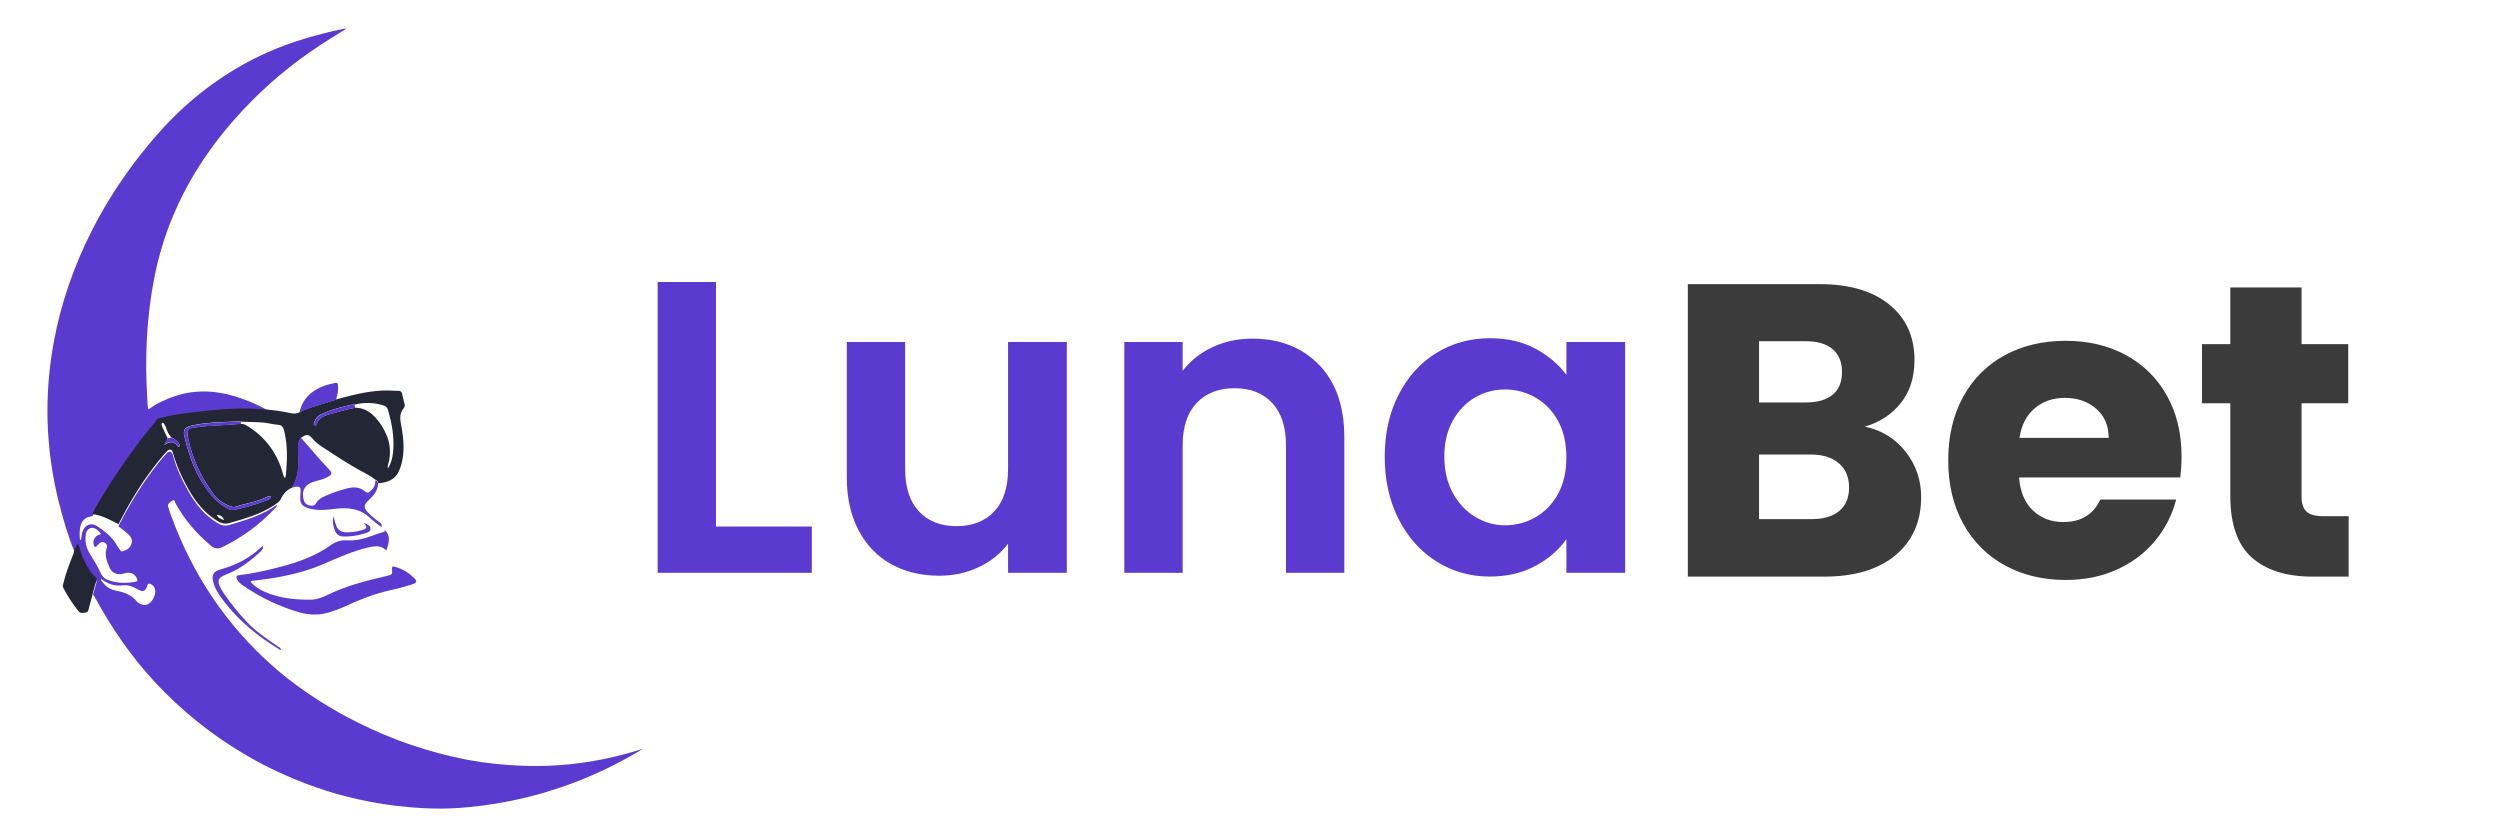<svg xmlns="http://www.w3.org/2000/svg" viewBox="0 0 1500 500" xmlns:v="https://vecta.io/nano"><g visibility="hidden"><path d="M419.7 160.4v164h63.9v25h-94.9v-189h31zm225.4 189h-31v-17.9c-9.8 12.8-26.7 20.1-44.3 20.1-35.1 0-61.7-22-61.7-63.9v-88.1h30.7V283c0 27.5 15 41.6 37.5 41.6 22.8 0 37.8-14.1 37.8-41.6v-83.5h31v149.9zm147.2-83.8c0-27.5-15-41.6-37.5-41.6-22.8 0-37.8 14.1-37.8 41.6v83.8h-31V199.6h31v17.1c10.1-12.2 26.7-19.6 44.6-19.6 35.1 0 61.5 22 61.5 63.9v88.4h-30.7v-83.8zm130.5-68.5c25.3 0 42.7 12 51.9 24.2v-21.8h31.3v149.8h-31.3V327c-9.5 12.8-27.5 24.7-52.5 24.7-38.9 0-70.2-31.8-70.2-78 .1-46.1 31.4-76.6 70.8-76.6zm6.5 26.9c-23.1 0-45.4 17.4-45.4 49.8s22.3 51.1 45.4 51.1c23.4 0 45.4-18.2 45.4-50.6 0-32.1-22-50.3-45.4-50.3z" fill="#5b3acf"/><path d="M1130 197.1c39.7 0 70.4 30.5 70.4 76.7s-31 78-70.4 78c-24.7 0-42.4-11.1-52.2-24.2v21.8h-31V148.2h31v73.7c9.8-13.6 28.5-24.8 52.2-24.8zm-6.8 26.9c-23.1 0-45.4 18.2-45.4 50.3 0 32.4 22.3 50.6 45.4 50.6 23.4 0 45.7-18.8 45.7-51.1s-22.3-49.8-45.7-49.8zm172.4 127.8c-43 0-74.8-30.5-74.8-77.5s30.5-77.2 74.8-77.2c42.7 0 72.9 29.6 72.9 73.7 0 5.2-.3 10.1-1.1 15.2h-114.5c2.2 24.7 19.9 39.7 42.7 39.7 19 0 29.6-9.2 35.4-20.9h33.4c-8.4 26.1-32.1 47-68.8 47zm-42.4-90.8h82.9c-.5-23.1-18.8-37.8-41.9-37.8-20.9 0-37.7 14.2-41 37.8zm150.7-36.2h-17.7v-25.3h17.7v-37.3h31.3v37.3h36.4v25.3h-36.4v82.9c0 11.2 4.4 15.8 17.4 15.8h19v25.8h-24.5c-26.7 0-43.2-11.1-43.2-41.6v-82.9z" fill="#222635"/></g><path d="M429.589 169.183v146.75h57.5v27.75h-92.5v-174.5h35zm175.25 36h35.25v138.5h-35.25v-17.5c-4.5 6-10.373 10.707-17.62 14.12-7.253 3.42-15.13 5.13-23.63 5.13-10.833 0-20.417-2.293-28.75-6.88-8.333-4.58-14.873-11.33-19.62-20.25-4.753-8.913-7.13-19.537-7.13-31.87v-81.25h35v76.25c0 11 2.75 19.457 8.25 25.37 5.5 5.92 13 8.88 22.5 8.88 9.667 0 17.25-2.96 22.75-8.88 5.5-5.913 8.25-14.37 8.25-25.37v-76.25zm146.5-2c16.5 0 29.833 5.207 40 15.62 10.167 10.42 15.25 24.963 15.25 43.63v81.25h-35v-76.5c0-11-2.75-19.46-8.25-25.38-5.5-5.913-13-8.87-22.5-8.87-9.667 0-17.29 2.957-22.87 8.87-5.587 5.92-8.38 14.38-8.38 25.38v76.5h-35v-138.5h35v17.25c4.667-6 10.627-10.71 17.88-14.13 7.247-3.413 15.203-5.12 23.87-5.12zm79.5 70.75c0-14 2.793-26.417 8.38-37.25 5.58-10.833 13.163-19.167 22.75-25 9.58-5.833 20.287-8.75 32.12-8.75 10.333 0 19.377 2.083 27.13 6.25 7.747 4.167 13.953 9.417 18.62 15.75v-19.75h35.25v138.5h-35.25v-20.25c-4.5 6.5-10.707 11.873-18.62 16.12-7.92 4.253-17.047 6.38-27.38 6.38-11.667 0-22.29-3-31.87-9-9.587-6-17.17-14.46-22.75-25.38-5.587-10.913-8.38-23.453-8.38-37.62zm109 .5c0-8.5-1.667-15.793-5-21.88-3.333-6.08-7.833-10.747-13.5-14-5.667-3.247-11.75-4.87-18.25-4.87s-12.5 1.583-18 4.75-9.957 7.79-13.37 13.87c-3.42 6.087-5.13 13.297-5.13 21.63s1.71 15.623 5.13 21.87c3.413 6.253 7.913 11.047 13.5 14.38 5.58 3.333 11.537 5 17.87 5 6.5 0 12.583-1.627 18.25-4.88 5.667-3.247 10.167-7.913 13.5-14 3.333-6.08 5-13.37 5-21.87z" fill="#5b3acf"/><path d="M1118.94 255.977c10.167 2.167 18.333 7.207 24.5 15.12 6.167 7.92 9.25 16.963 9.25 27.13 0 14.667-5.123 26.29-15.37 34.87-10.253 8.587-24.547 12.88-42.88 12.88h-81.75v-175.5h79c17.833 0 31.793 4.083 41.88 12.25 10.08 8.167 15.12 19.25 15.12 33.25 0 10.333-2.707 18.917-8.12 25.75-5.42 6.833-12.63 11.583-21.63 14.25zm-63.5-51.25v36.75h28c7 0 12.377-1.543 16.13-4.63 3.747-3.08 5.62-7.62 5.62-13.62s-1.873-10.583-5.62-13.75c-3.753-3.167-9.13-4.75-16.13-4.75h-28zm31.5 106.75c7.167 0 12.71-1.627 16.63-4.88 3.913-3.247 5.87-7.953 5.87-14.12s-2.04-11-6.12-14.5c-4.087-3.5-9.713-5.25-16.88-5.25h-31v38.75h31.5zm222-37.5c0 4-.25 8.167-.75 12.5h-96.75c.667 8.667 3.46 15.29 8.38 19.87 4.913 4.587 10.953 6.88 18.12 6.88 10.667 0 18.083-4.5 22.25-13.5h45.5c-2.333 9.167-6.54 17.417-12.62 24.75-6.087 7.333-13.713 13.083-22.88 17.25s-19.417 6.25-30.75 6.25c-13.667 0-25.833-2.917-36.5-8.75s-19-14.167-25-25-9-23.5-9-38 2.96-27.167 8.88-38c5.913-10.833 14.203-19.167 24.87-25s22.917-8.75 36.75-8.75c13.5 0 25.5 2.833 36 8.5s18.71 13.75 24.63 24.25c5.913 10.5 8.87 22.75 8.87 36.75zm-97.25-11.25h53.5c0-7.333-2.5-13.167-7.5-17.5s-11.25-6.5-18.75-6.5c-7.167 0-13.207 2.083-18.12 6.25-4.92 4.167-7.963 10.083-9.13 17.75zm182.25 47h15.25v36.25h-21.75c-15.5 0-27.583-3.793-36.25-11.38-8.667-7.58-13-19.953-13-37.12v-55.5h-17v-35.5h17v-34h42.75v34h28v35.5h-28v56c0 4.167 1 7.167 3 9s5.333 2.75 10 2.75z" fill="#3b3b3b"/><path d="M166.2 302.8c0 1.3-1 2-1.7 2.7-9 9.5-19.4 17.1-31.2 22.8-2.6 1.3-4.6.9-6.9-1-8.5-7.2-15.7-15.5-21.1-25.3-.4-.7-.5-2.6-1.9-1.6-1.2.8-3.1 1.7-2.5 3.8.5 1.7 1.1 3.3 1.7 5 12.8 35.2 32.9 65.5 61 90.4 5.7 5.1 32 27.9 73.9 44 24.8 9.5 44.7 12.7 50.8 13.6 22.2 3.2 39.6 2.4 45.8 2 20.7-1.3 38.3-5.6 51.8-10-14.2 8.7-33.5 18.6-57.7 25.9-30.1 9-54.1 9.8-59.7 10-7.4.2-32.2.4-63.3-7.9-9.3-2.5-31.4-9-56.5-23.5-21-12.1-39.7-27.1-56.2-44.9-14.1-15.3-25.7-32.2-35.6-50.5-.3-.5-.7-1-1.1-1.5.7-2.3 1.3-4.7 2-7 .3-1 0-1.6-.6-2.3-5-5.1-7.8-11.5-9.7-18.3-.2-.6-.4-1.2-.8-2.1l-2 3.9c-3.9-9.5-6.8-19.3-9.3-29.3-8.1-32.2-9.1-64.5-3-97.2 4.3-23 12-44.9 22.5-65.7 8.1-16.1 17.9-31.3 29-45.5 6.4-8.1 13.1-16 20.5-23.3 16.3-16.1 35-29.1 55.9-38.5 14.4-6.4 29.7-10.8 45.2-14.1.6-.1 1.2-.2 2.5-.3l-9.2 5.7c-17.4 10.8-33.5 23.3-47.9 37.9-29.3 29.6-50 64.1-58.2 105.3-4.8 24.3-5.9 48.9-4.3 73.6.1 1.9 0 4 .7 6.1 4.8-3.7 10.2-6.1 15.8-8 15.2-5.1 29.9-2.8 44.3 3 4.4 1.8 8.7 3.8 12.8 6.4-1.9-.1-3.8-.2-5.7-.4-11.2-.9-22.4-.1-33.5 1.1-9 .9-18 2-26.8 4.2-.6.2-1.2.2-1.6.8-4.1 5.2-8.4 10.3-12.4 15.7-6.5 8.9-12.8 17.9-18.6 27.4-2.8 4.5-5.9 8.8-7.8 13.8-6.3.6-8.6 4.9-7.6 14.5.9-.6.8-1.5.9-2.3.2-1.3.4-2.7 1-3.9 1.5-3.2 5-4.4 8-2.5 5.1 3.2 9.7 6.9 12.6 12.3.5.9 1.2 1.6 1.8 2.5.4.6.9.7 1.4.5 2.2-.8 4.2-1.8 5.1-4.2.8-2.2.2-4-1.4-5.6-1.9-2-4.3-3.5-6.4-5.3 5.8-11.4 12.4-22.4 20-32.7 2.8-3.8 5.7-7.4 8.9-10.9 1.4-1.6 3.1-1.4 3.6.3 2.2 7.9 5.5 15.4 9.6 22.5 4.3 7.6 9.7 14.2 17.3 18.9 2.3 1.4 4.5 2 7.2 1.2 9.9-3 20-5.8 28.6-12.2zM60.8 347.4c-.1-.1-.2-.2-.3-.2v.3c.1-.1.2-.1.3-.1-.6.7.2 1.1.5 1.5 2 2.9 4.7 4.8 8.3 5.5 4.8.9 9.2 2.4 12.4 6.4.5.7 1.3 1.1 2.1 1.5 2.7 1.4 5.3.7 7.2-2.1 2.4-3.5 2.5-7.2.2-9.1-.2-.2-.4-.3-.6-.4-1.3-.8-2.1-.8-2.6.9-1.1 3.3-2.4 3.8-5.5 2.1-2.8-1.6-5.8-2.9-9-2.5-5 .6-9.2-.8-13-3.8zm-.1-26.9c-2.1-3-4.6-4.4-6.5-3.6-2.7 1.1-2.8 3.6-2.9 6-.1 3.5.9 6.7 2.8 9.7 2.2 3.5 4.4 7 6.1 10.8.8 1.8 2 3.5 3.9 4.3 5.5 2.3 11.2 2.4 17 1.4 1.4-.2 1.6-1 1-2.2-1.4-2.8-4.3-3.9-7.4-2.9-3.9 1.3-7.4.1-8.9-3.3-1.7-3.8-3.3-7.8-1.7-12.2.4-1.1 0-2-1-2.7s-2.1-.8-3.1-.1c-.6.5-1.2 1.1-1.7 1.6-.4.4-.7 1-1.3.8-.5-.2-.7-.9-.8-1.4-.8-2.9 1.3-5.8 4.5-6.2z" fill="#5b3acf"/><path d="M55.5 308.5c2-5 5.1-9.3 7.8-13.8 5.7-9.4 12.1-18.5 18.6-27.4 3.9-5.4 8.3-10.4 12.4-15.7.5-.6 1-.6 1.6-.8 8.8-2.2 17.8-3.2 26.8-4.2 11.1-1.2 22.3-2 33.5-1.1 1.9.1 3.8.2 5.7.4 4.2.5 8.5 1.1 12.6 2 1.9.4 3.6.3 5.3-.6 2.2-1.3 4.7-2.2 7.2-3l15-4.7c9.9-2.7 19.8-5.3 30.1-5.3 2.3 0 4.6.2 6.9.2 1.3 0 2 .6 2.3 1.9.4 1.9.9 3.9 1.4 5.8.3 1.1.1 2-.6 2.9-2.1 2.6-2.2 5.6-1.6 8.8 1.4 7.5 2.4 15.1.8 22.7-.4 2-1.1 4-1.9 5.9-2.3 5.5-7.1 6.9-12.4 7.5 0-1.1-.7-1.7-1.7-2.1-2-1.7-4.3-2.9-6.6-4.2-8.9-4.7-17.3-10.3-25.7-15.8-1.9-1.3-3.7-2.6-5.2-4.4-2.5-3-3.6-3.2-7.1-.9-2.2 2.8-1.9 6.1-1.7 9.3.3 7.2.3 14.3-3.7 20.7-3.2 1.3-5.2 3.6-6.7 6.6-.5 1-1.2 1.8-2.1 2.5-8.6 6.4-18.7 9.2-28.8 12.1-2.7.8-4.9.2-7.2-1.2-7.6-4.6-13-11.3-17.3-18.9-4-7.1-7.4-14.6-9.6-22.5-.5-1.7-2.2-1.9-3.6-.3-3.1 3.5-6.1 7.1-8.9 10.9-7.7 10.3-14.2 21.3-20 32.7-5.2-2.6-10-5.4-15.6-6zm47.1-46.2c-.4-.7-1-1.3-1.4-2-1.2-1.9-1.5-4.1-2.7-5.9-.3-.4-.5-.9-1.1-.6-.4.2-.5.6-.4 1 .1.6.3 1.2.6 1.8a168.39 168.39 0 0 0 2.9 6.1c.4 1.5-1.1 2.2-1.8 4.3 3.2-2.3 5.6-2.1 7.6.3.3.4.7 1.1 1.3.6.5-.4.1-1.1-.1-1.5-1.1-2-3-3.1-4.9-4.1zm110.1-19.5c-.5 0-1.1-.1-1.6 0-6.3 1.4-12.4 3-18.3 5.7-2.1.9-3.4 2.6-4.2 4.7-.2.6-.7 1.5.1 1.9.9.5 1.3-.5 1.5-1.1 1.4-3.2 4.1-4.5 7.3-5.4 5.2-1.3 10.3-3.1 15.6-3.9 4.2-.1 7.7 1.6 10.7 4.4 3.5 3.3 6.1 7.3 8 11.7 2.2 4.9 2.6 10.1 1.7 15.4-.3 1.6-1.2 3.1-.7 4.8 1.5-2.5 2.4-5.1 2.8-7.9 1.3-9.2-.2-18.2-2.8-27.1-.4-1.2-1.1-2.1-2.3-2.6-5.8-1.9-11.8-2.1-17.8-.6zM144.6 253c-.4-.1-.8-.2-1.2-.2-9.1.5-18.2.4-27.2 2.3-5.3 1.1-6.6 2.5-5.5 7 2.3 9.4 5.2 18.5 10.3 26.8 3.9 6.4 8.4 12.1 15 15.9 1.4.8 2.8 1.5 4.5 1.1 6.8-1.4 13.5-3.4 19.9-5.9.9-.3 1.9-.7 2.2-1.9-1.1-.6-2.1-.2-2.9.2-4.9 2.5-10.2 3.4-15.4 4.8-1.6.4-3.4 1.4-4.8 1-4.2-1.2-8.1-3.5-10.7-6.8-8.2-10.6-13.7-22.6-16.2-35.9-.5-2.8.5-4.4 3.3-4.8 5-.8 10.1-1.2 15.2-1.4 4.5-.2 9-.6 13.5-.9 1.9 0 3.3 1 4.8 1.9 9.9 6.4 16.4 15.3 19.9 26.4.4 1.4.6 2.9 1.6 4.3.8-1.4.7-2.8.8-4.1.7-8.3.8-16.5-1.3-24.6-.5-1.9-1.3-3.1-3.4-3.3-2.8-.3-5.5-.9-8.3-1.3-4.8-.4-9.4-.4-14.1-.6zm-10.2 59c-.8-2.3-2.2-2.9-4.3-3.1.8 1.9 2.2 2.5 4.3 3.1z" fill="#222635"/><path d="M230.7 317.8c4 3.7 2.7 8 1.1 12.5-2.9-3-6.3-2.8-10.1-2-9.9 2.2-19.1 6.4-28.3 10.4-12.9 5.5-26.6 8-40.4 9.6-.8.1-1.8-.1-2.7.7 3.2 3.7 7.4 5.9 11.9 7.4 7.9 2.8 16.1 3.5 24.4 3.4 3.4 0 6.6-1.3 9.6-2.7 11.4-5.6 23.5-8.7 35.8-11.5 3.4-.8 3.5-.9 3.2-4.3-.1-1.3.3-1.6 1.4-1.3 4.8 1.2 8.9 3.7 12.3 7.3 1.4 1.5 1 2.5-1.2 3.2-4.3 1.3-8.5 2.6-12.9 3.5-10.3 2.2-20 6.2-29.5 10.6-2 .9-4.2 1.6-6.2 2.3-6.4 2.3-12.9 2.4-19.5.5-11.8-3.4-22.7-8.6-32.8-15.4-1.9-1.3-4-2.6-4.8-5.1-.3-1.1-.2-1.6 1-1.7 7.1-.9 14.1-2.3 21-4 12.2-3 24.2-6.7 34.6-14.2 2.9-2 5.9-3 9.4-2.8 5.2.3 10.3-.8 15.1-2.7 2.1-.8 4.2-1.4 6.3-2.1.9-.3 2-.3 1.3-1.6 0-.1 0 0 0 0zm-5.5-29.7c1 .4 1.7 1 1.7 2.1-.3 4.4-2.8 7.3-5.9 10.1-2.9 2.7-2.8 4.7 0 7.4 2.1 2.1 4.5 4.1 6.9 5.8.9.7 1.4 1.4 1 2.8-2.4-1.9-4.9-3.6-7-5.6-6-5.8-13.4-6.3-21-5.4-5 .6-9.9 1.2-14.9-.1s-6.2-3-5.8-8.2c.5-5.3.3-5.5-5.1-4.5 4-6.4 4-13.5 3.7-20.7-.1-3.2-.5-6.5 1.7-9.3 5.5 6.3 10.9 12.8 16.7 18.9 2.3 2.4 2.2 3.3-.8 4.9-2.5 1.4-5.4 1.9-8.1 2.7-5.7 1.8-7.7 5.9-5.9 11.5.6 1.7 1.9 2.5 3.5 2.8s2.9.2 3.8-1.5c1.2-2.1 3.4-3.3 5.6-4.3 4.3-1.9 8.8-3.4 13.5-4.6 3.8-.9 7.2-.6 10.3 2 1.3 1.1 2.3.7 3.3-.4 1.9-1.5 2.9-3.7 2.8-6.4z" fill="#5b3acf"/><path d="M44.7 329.8l2-3.9.8 2.1c1.9 6.8 4.6 13.1 9.7 18.3.7.7 1 1.3.6 2.3-.8 2.3-1.4 4.7-2 7l-2.5 9.4c-.3 1.1-.3 2.2-1.8 2.5-1.6.2-3.3.7-4.4-.8-3.5-4.3-6.5-9-9.1-13.9-.5-.9-.3-1.8 0-2.8 1.5-6.1 3.7-11.9 6.1-17.8.1-.7.3-1.6.6-2.4z" fill="#222635"/><g fill="#5b3acf"><path d="M157.9 327.9c0 1.5-.9 2.4-1.9 3.3-6 5.6-12.4 10.4-20.1 13.4-5.4 2.1-5.9 3.9-3.1 9l1.5 2.4c4.2 6.2 8.9 12 14 17.4 5.4 5.6 11.9 10 18.3 14.4.8.5 1.7.8 2 1.9-.5.6-.9 0-1.2-.2-12.7-7.7-24-16.9-33.1-28.8-2.6-3.4-5-6.8-6.2-10.9-1.4-4.6-.2-7 4.4-8.2 9.1-2.5 17.3-6.7 24.2-13.3.3-.1.6-.5 1.2-.4zm44-88.1l-15 4.7c-2.5.8-4.9 1.7-7.2 3 1.7-8.3 7.2-13.1 14.7-16 2.1-.8 4.3-1.1 6.4-1.7 1.4-.4 1.9 0 2 1.4.1 2 .1 4-.5 5.9-.2.8-.6 1.7-.4 2.7zm16.4 74.1c.2 0 .3.1.5.1 1.7.6 3.6 1.4 3.5 3.4-.1 1.8-2.1 2.2-3.6 2.7-4.1 1.3-8.4 1.9-12.7 1.8-2.4-.1-4.1-1.2-5-3.4-1.1-2.8-1.6-5.6-1-8.7.5 1.7 1 3.5 1.6 5.2 1 3 3.1 4.4 6.3 4.4 3.1 0 6.2-.4 9.2-1.3 3.3-.9 3.5-1.7 1.2-4.2h0z"/><path d="M218.3 313.9h-.1.1zm11.9 3.3h-.1l.1.1z"/><path d="M230.2 317.3l.5.5c-.2-.2-.3-.4-.5-.5 0-.1 0 0 0 0zM144.6 253c-.1.5-.3.9 0 1.4l-13.5.9c-5.1.2-10.1.6-15.2 1.4-2.8.5-3.8 2-3.3 4.8 2.5 13.3 8 25.3 16.2 35.9 2.6 3.3 6.5 5.6 10.7 6.8 1.4.4 3.2-.5 4.8-1 5.2-1.4 10.5-2.3 15.4-4.8.8-.4 1.7-.8 2.9-.2-.3 1.1-1.3 1.5-2.2 1.9-6.5 2.5-13.1 4.5-19.9 5.9-1.7.4-3.1-.3-4.5-1.1-6.6-3.8-11.2-9.5-15-15.9-5-8.3-7.9-17.5-10.3-26.8-1.1-4.4.3-5.9 5.5-7 9-1.9 18.1-1.8 27.2-2.3.4-.1.8.1 1.2.1zm68.1-10.2c.2.6.3 1.3.5 1.9-5.3.8-10.4 2.6-15.6 3.9-3.2.8-5.9 2.2-7.3 5.4-.3.6-.6 1.6-1.5 1.1-.8-.4-.3-1.3-.1-1.9.8-2.1 2.1-3.7 4.2-4.7 5.9-2.7 12.1-4.3 18.3-5.7.4-.1 1 0 1.5 0zm-110.1 19.5c2 1 3.8 2.1 4.9 4 .2.4.6 1.1.1 1.5-.6.5-1-.2-1.3-.6-2.1-2.4-4.4-2.6-7.6-.3.7-2 2.2-2.8 1.8-4.3.8.4 1.5.7 2.1-.3z"/></g></svg>